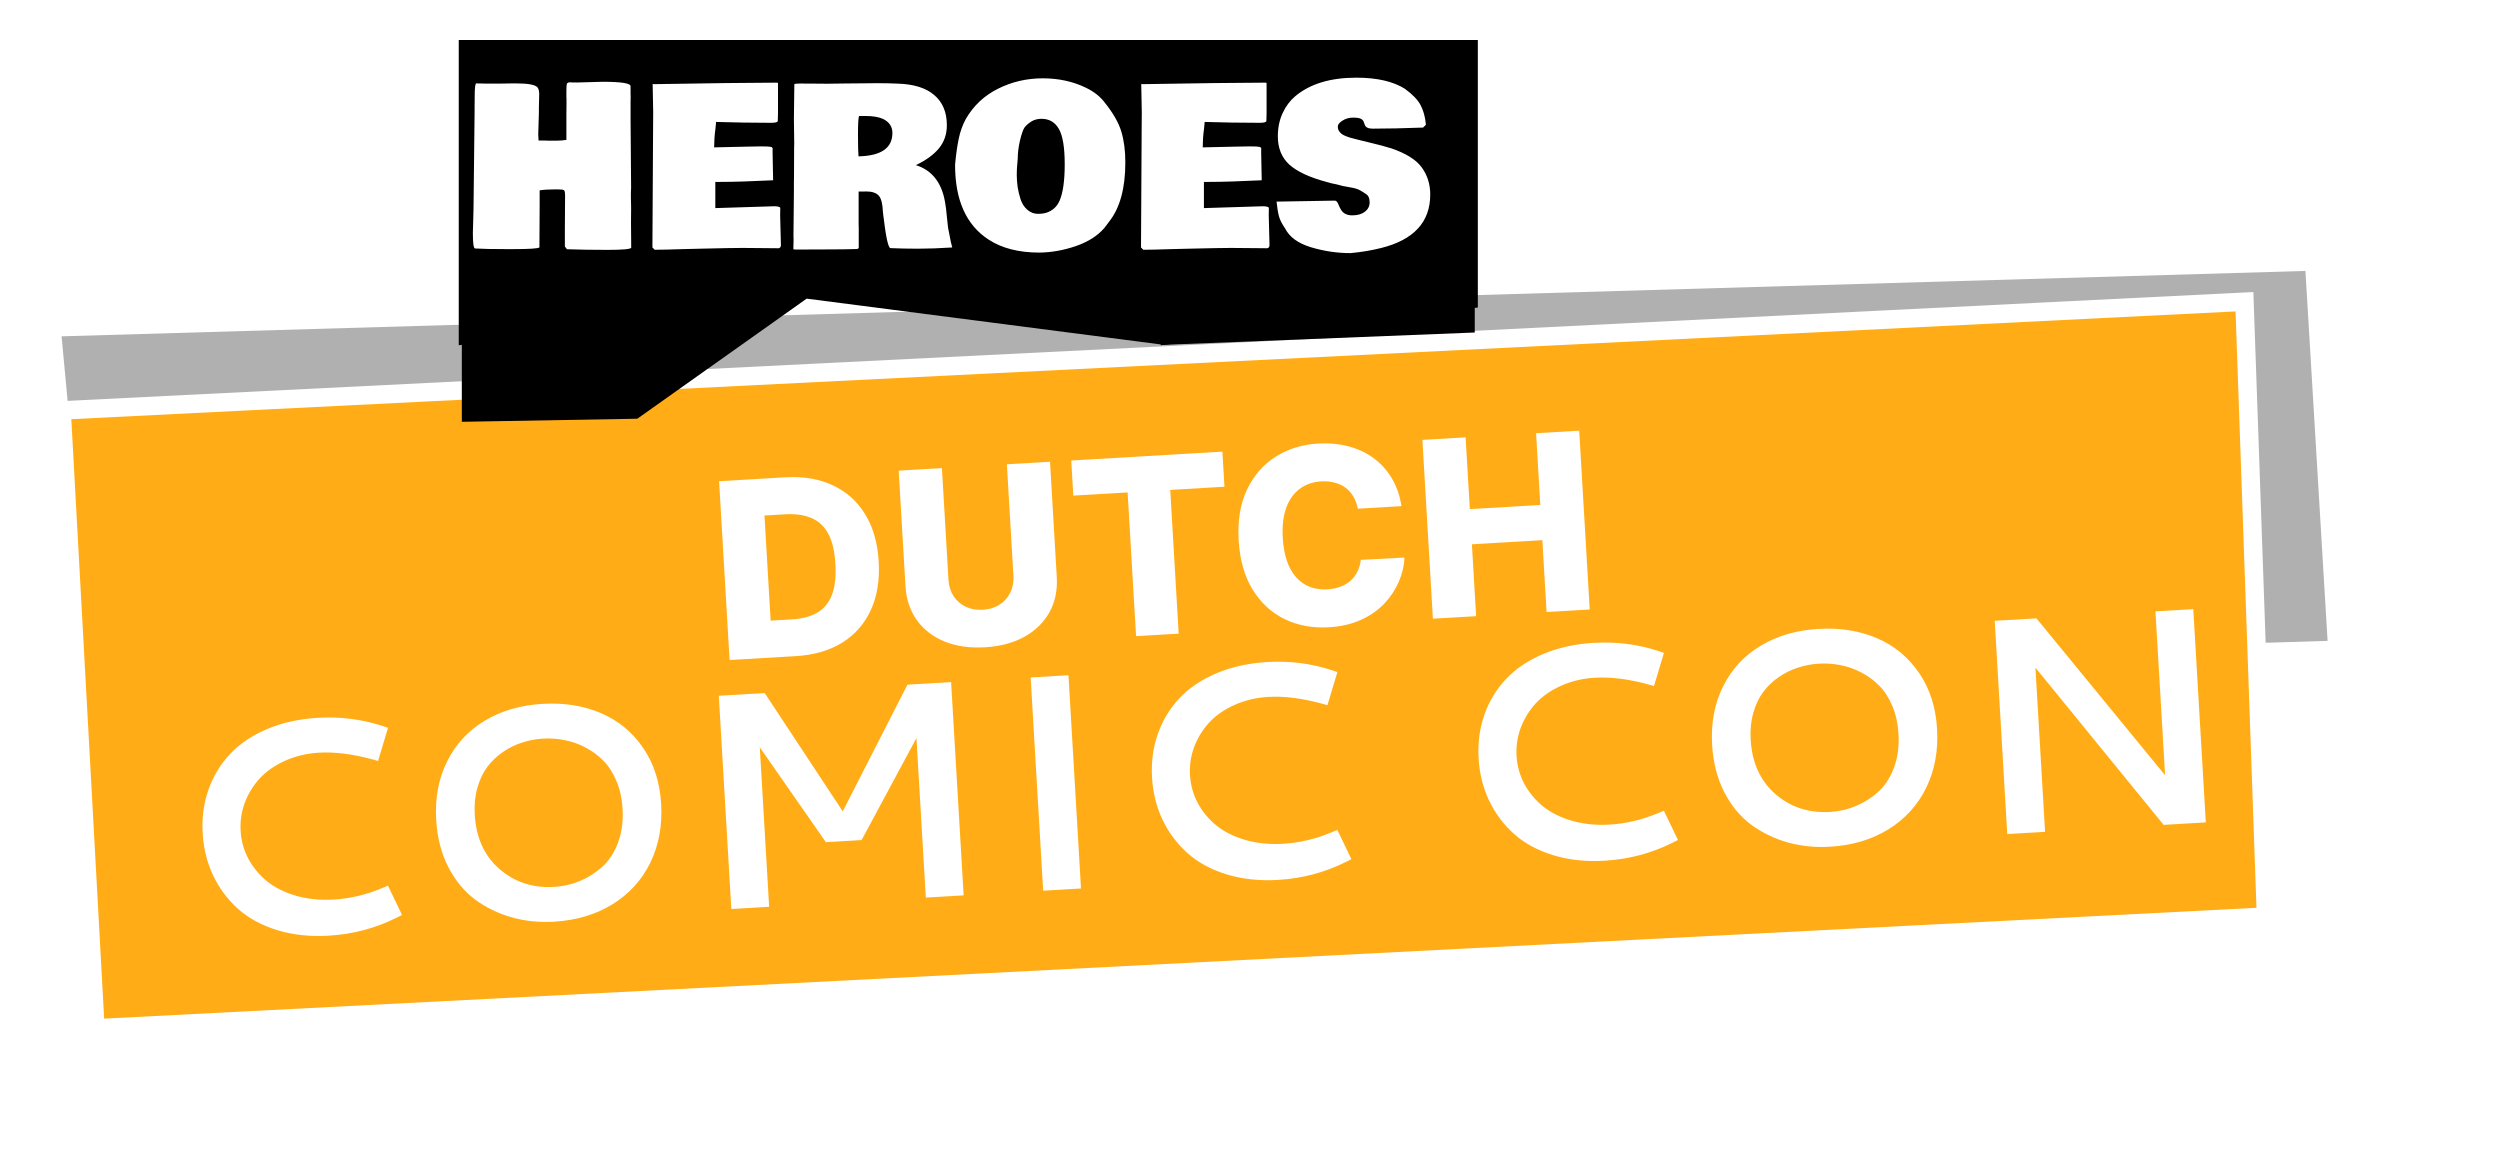 <svg width="406" height="189" viewBox="0 0 406 189" fill="none" xmlns="http://www.w3.org/2000/svg">
<g filter="url(#filter0_f_45_78)">
<path d="M15.654 115L10 54.62L374.402 44L378 104.077L15.654 115Z" fill="#313131" fill-opacity="0.38"/>
</g>
<path d="M15.5 167L10 66.65L364.5 49L368 148.846L15.5 167Z" fill="#FFAC16" stroke="white" stroke-width="3"/>
<path d="M286.5 189H122V162H286.5V189ZM154.265 168.454V177.9C154.265 178.961 154.515 179.889 155.017 180.685C155.518 181.48 156.222 182.101 157.126 182.546C158.03 182.986 159.087 183.206 160.294 183.206C161.496 183.206 162.55 182.986 163.454 182.546C164.358 182.101 165.062 181.48 165.563 180.685C166.07 179.889 166.324 178.961 166.324 177.9V168.454H163.249V177.638C163.249 178.192 163.125 178.684 162.879 179.115C162.637 179.546 162.295 179.885 161.85 180.131C161.409 180.377 160.891 180.5 160.294 180.5C159.702 180.5 159.183 180.377 158.738 180.131C158.293 179.885 157.948 179.546 157.702 179.115C157.461 178.684 157.34 178.192 157.34 177.638V168.454H154.265ZM214.104 168.256C212.826 168.256 211.675 168.55 210.652 169.137C209.63 169.719 208.82 170.566 208.224 171.679C207.627 172.791 207.329 174.141 207.329 175.728C207.329 177.309 207.623 178.656 208.21 179.769C208.802 180.881 209.606 181.731 210.624 182.318C211.647 182.905 212.807 183.199 214.104 183.199C215.037 183.199 215.873 183.06 216.611 182.78C217.355 182.496 217.994 182.112 218.529 181.629C219.069 181.141 219.497 180.59 219.814 179.975C220.136 179.354 220.337 178.71 220.418 178.043L217.308 178.028C217.237 178.417 217.108 178.762 216.924 179.065C216.744 179.368 216.517 179.627 216.242 179.84C215.968 180.048 215.653 180.207 215.298 180.315C214.948 180.424 214.566 180.479 214.154 180.479C213.42 180.479 212.774 180.298 212.215 179.938C211.656 179.579 211.221 179.046 210.908 178.341C210.601 177.635 210.446 176.764 210.446 175.728C210.446 174.719 210.6 173.862 210.908 173.156C211.216 172.446 211.649 171.906 212.208 171.537C212.767 171.163 213.423 170.976 214.176 170.976C214.592 170.976 214.978 171.035 215.333 171.153C215.693 171.272 216.011 171.443 216.285 171.665C216.56 171.888 216.785 172.158 216.96 172.475C217.135 172.787 217.251 173.145 217.308 173.547H220.418C220.319 172.704 220.091 171.956 219.736 171.303C219.386 170.649 218.932 170.097 218.373 169.647C217.814 169.193 217.173 168.847 216.448 168.61C215.729 168.374 214.947 168.256 214.104 168.256ZM168.3 168.454V170.99H172.753V183H175.793V170.99H180.246V168.454H168.3ZM182.214 168.454V183H185.289V177.844H187.533L190.289 183H193.684L190.596 177.347C190.64 177.327 190.686 177.31 190.729 177.29C191.52 176.921 192.123 176.39 192.54 175.699C192.957 175.003 193.165 174.172 193.165 173.206C193.165 172.245 192.959 171.409 192.547 170.699C192.14 169.984 191.546 169.432 190.765 169.044C189.988 168.651 189.051 168.454 187.952 168.454H182.214ZM195.339 168.454V183H205.168V180.465H198.414V176.991H204.636V174.456H198.414V170.99H205.14V168.454H195.339ZM222.624 168.454V183H225.699V176.991H231.941V183H235.01V168.454H231.941V174.456H225.699V168.454H222.624ZM236.991 168.454V170.99H241.444V183H244.484V170.99H248.938V168.454H236.991ZM187.362 170.969C187.954 170.969 188.445 171.056 188.833 171.231C189.226 171.402 189.517 171.653 189.706 171.984C189.9 172.316 189.997 172.723 189.997 173.206C189.997 173.684 189.9 174.084 189.706 174.406C189.517 174.728 189.228 174.97 188.84 175.131C188.452 175.292 187.964 175.372 187.377 175.372H185.289V170.969H187.362Z" fill="white"/>
<path d="M129.22 106.557L118.485 107.188L116.779 78.147L127.499 77.517C130.458 77.343 133.04 77.775 135.245 78.812C137.458 79.84 139.211 81.406 140.501 83.512C141.791 85.609 142.525 88.165 142.702 91.18C142.879 94.205 142.451 96.839 141.416 99.082C140.39 101.324 138.839 103.089 136.761 104.378C134.683 105.657 132.169 106.384 129.22 106.557ZM125.153 100.791L128.599 100.589C130.225 100.493 131.584 100.138 132.677 99.524C133.778 98.9 134.581 97.947 135.084 96.665C135.596 95.373 135.791 93.683 135.668 91.594C135.546 89.504 135.155 87.858 134.496 86.654C133.837 85.44 132.919 84.593 131.743 84.112C130.576 83.621 129.16 83.424 127.496 83.522L124.15 83.719L125.153 100.791ZM163.517 75.401L170.522 74.99L171.622 93.721C171.749 95.886 171.345 97.802 170.409 99.47C169.472 101.128 168.108 102.451 166.316 103.439C164.524 104.417 162.408 104.977 159.97 105.12C157.502 105.265 155.321 104.957 153.427 104.196C151.532 103.425 150.027 102.271 148.912 100.733C147.797 99.186 147.175 97.33 147.048 95.165L145.948 76.433L152.967 76.021L154.031 94.143C154.09 95.145 154.36 96.026 154.841 96.785C155.332 97.543 155.987 98.121 156.807 98.519C157.627 98.917 158.562 99.085 159.611 99.023C160.661 98.961 161.565 98.685 162.323 98.195C163.091 97.704 163.674 97.053 164.072 96.242C164.471 95.432 164.64 94.525 164.581 93.523L163.517 75.401ZM174.306 80.487L173.971 74.787L198.517 73.345L198.852 79.045L190.046 79.562L191.417 102.903L184.497 103.31L183.126 79.969L174.306 80.487ZM227.598 82.194L220.508 82.611C220.37 81.888 220.138 81.243 219.811 80.674C219.483 80.105 219.066 79.627 218.56 79.239C218.053 78.852 217.462 78.568 216.788 78.39C216.122 78.201 215.392 78.13 214.598 78.177C213.19 78.26 211.995 78.676 211.015 79.426C210.044 80.176 209.323 81.219 208.851 82.556C208.389 83.892 208.212 85.486 208.321 87.339C208.434 89.268 208.803 90.868 209.428 92.141C210.062 93.403 210.9 94.335 211.94 94.938C212.99 95.531 214.205 95.787 215.586 95.706C216.361 95.66 217.059 95.52 217.681 95.284C218.312 95.048 218.858 94.727 219.317 94.32C219.786 93.904 220.161 93.412 220.44 92.845C220.729 92.269 220.914 91.627 220.996 90.92L228.089 90.546C228.041 91.839 227.742 93.128 227.192 94.412C226.65 95.696 225.871 96.885 224.854 97.979C223.836 99.063 222.57 99.953 221.055 100.649C219.55 101.345 217.8 101.751 215.805 101.869C213.177 102.023 210.789 101.585 208.642 100.553C206.503 99.512 204.769 97.916 203.437 95.765C202.106 93.614 201.347 90.946 201.16 87.76C200.972 84.565 201.423 81.821 202.512 79.527C203.601 77.234 205.151 75.45 207.163 74.174C209.175 72.899 211.472 72.185 214.052 72.034C215.811 71.93 217.451 72.081 218.974 72.484C220.496 72.879 221.851 73.511 223.041 74.38C224.23 75.24 225.218 76.325 226.007 77.635C226.795 78.945 227.325 80.465 227.598 82.194ZM232.702 100.477L230.996 71.437L238.015 71.024L238.7 82.68L250.143 82.008L249.459 70.352L256.464 69.94L258.17 98.981L251.165 99.393L250.479 87.722L239.036 88.395L239.722 100.065L232.702 100.477Z" fill="white"/>
<path d="M51.62 116.573C55.26 116.359 58.75 116.798 62.092 117.889L63.015 118.202L61.399 123.579L60.454 123.317C57.24 122.446 54.357 122.086 51.806 122.235C49.792 122.354 47.943 122.797 46.26 123.564C44.592 124.314 43.221 125.275 42.149 126.447C41.093 127.618 40.29 128.936 39.74 130.403C39.207 131.87 38.986 133.383 39.078 134.942C39.172 136.551 39.595 138.067 40.347 139.49C41.115 140.896 42.132 142.116 43.399 143.15C44.682 144.167 46.26 144.947 48.135 145.489C50.008 146.015 52.033 146.214 54.21 146.086C56.875 145.929 59.512 145.301 62.121 144.202L63.004 143.833L65.289 148.59L64.41 149.033C60.973 150.751 57.297 151.725 53.381 151.955C50.343 152.133 47.553 151.833 45.013 151.053C42.489 150.272 40.375 149.124 38.672 147.61C36.968 146.08 35.615 144.268 34.611 142.175C33.624 140.081 33.058 137.799 32.913 135.329C32.766 132.827 33.076 130.477 33.844 128.28C34.611 126.083 35.778 124.147 37.342 122.474C38.907 120.8 40.914 119.443 43.364 118.403C45.814 117.362 48.566 116.752 51.62 116.573ZM88.098 114.307C91.624 114.1 94.8 114.606 97.627 115.826C100.455 117.046 102.734 118.934 104.466 121.489C106.196 124.029 107.164 127.045 107.369 130.539C107.578 134.081 106.99 137.27 105.608 140.107C104.225 142.927 102.181 145.175 99.475 146.85C96.769 148.525 93.604 149.47 89.981 149.682C87.592 149.823 85.304 149.59 83.117 148.985C80.928 148.364 78.939 147.396 77.15 146.083C75.376 144.753 73.919 142.979 72.778 140.764C71.653 138.547 71.007 136.009 70.839 133.15C70.629 129.591 71.226 126.418 72.627 123.629C74.027 120.824 76.067 118.625 78.745 117.033C81.422 115.425 84.54 114.516 88.098 114.307ZM91.647 120.188C90.509 119.962 89.355 119.883 88.185 119.951C87.015 120.02 85.887 120.233 84.799 120.591C83.71 120.932 82.672 121.441 81.685 122.119C80.713 122.779 79.871 123.578 79.16 124.517C78.449 125.455 77.904 126.596 77.527 127.939C77.148 129.265 77.005 130.717 77.098 132.293C77.318 136.046 78.657 138.992 81.114 141.13C83.572 143.268 86.539 144.235 90.016 144.031C91.462 143.946 92.845 143.628 94.166 143.078C95.503 142.527 96.721 141.754 97.821 140.76C98.92 139.766 99.772 138.452 100.377 136.819C100.982 135.186 101.225 133.354 101.106 131.323C101.008 129.665 100.676 128.169 100.108 126.832C99.54 125.48 98.823 124.373 97.957 123.51C97.107 122.647 96.127 121.93 95.018 121.36C93.924 120.788 92.801 120.398 91.647 120.188ZM116.732 112.992L124.19 112.554L136.862 131.765L147.368 111.192L154.46 110.775L156.495 145.408L150.353 145.769L148.831 119.861L139.924 136.428L134.124 136.769L123.387 121.356L124.909 147.264L118.767 147.624L116.732 112.992ZM167.377 110.016L173.519 109.655L175.554 144.288L169.412 144.649L167.377 110.016ZM205.798 107.514C209.437 107.301 212.928 107.74 216.269 108.831L217.192 109.144L215.576 114.521L214.631 114.259C211.417 113.388 208.535 113.028 205.984 113.177C203.969 113.296 202.12 113.739 200.437 114.506C198.769 115.256 197.399 116.217 196.327 117.389C195.27 118.559 194.467 119.878 193.918 121.345C193.384 122.812 193.163 124.324 193.255 125.884C193.35 127.493 193.773 129.009 194.525 130.432C195.292 131.838 196.31 133.058 197.577 134.092C198.859 135.109 200.438 135.889 202.312 136.431C204.185 136.957 206.211 137.156 208.388 137.028C211.052 136.871 213.689 136.243 216.299 135.144L217.182 134.775L219.467 139.532L218.588 139.975C215.151 141.693 211.474 142.667 207.559 142.897C204.52 143.075 201.731 142.775 199.191 141.995C196.666 141.214 194.553 140.066 192.85 138.552C191.146 137.022 189.792 135.21 188.789 133.117C187.802 131.023 187.235 128.741 187.09 126.271C186.943 123.769 187.254 121.419 188.021 119.222C188.789 117.025 189.955 115.089 191.52 113.416C193.085 111.742 195.092 110.385 197.541 109.345C199.991 108.304 202.743 107.694 205.798 107.514ZM258.831 104.399C262.471 104.185 265.961 104.624 269.303 105.716L270.226 106.028L268.61 111.406L267.665 111.143C264.451 110.272 261.568 109.912 259.017 110.062C257.003 110.18 255.154 110.623 253.471 111.39C251.803 112.14 250.433 113.101 249.36 114.273C248.304 115.444 247.501 116.763 246.951 118.23C246.418 119.696 246.197 121.209 246.289 122.769C246.383 124.377 246.806 125.893 247.558 127.316C248.326 128.722 249.343 129.942 250.61 130.976C251.893 131.993 253.471 132.773 255.346 133.315C257.219 133.841 259.244 134.04 261.421 133.912C264.086 133.755 266.723 133.128 269.332 132.029L270.215 131.659L272.5 136.416L271.621 136.859C268.184 138.577 264.508 139.551 260.592 139.781C257.554 139.96 254.764 139.659 252.224 138.879C249.7 138.098 247.586 136.95 245.883 135.436C244.179 133.906 242.826 132.094 241.822 130.001C240.835 127.907 240.269 125.625 240.124 123.155C239.977 120.653 240.287 118.303 241.055 116.106C241.822 113.909 242.989 111.973 244.553 110.3C246.118 108.627 248.125 107.27 250.575 106.229C253.025 105.188 255.777 104.578 258.831 104.399ZM295.309 102.133C298.835 101.926 302.011 102.433 304.839 103.652C307.666 104.872 309.945 106.76 311.677 109.316C313.407 111.855 314.375 114.872 314.58 118.365C314.789 121.907 314.202 125.096 312.819 127.933C311.436 130.753 309.392 133.001 306.686 134.676C303.98 136.352 300.815 137.296 297.192 137.509C294.803 137.649 292.515 137.417 290.328 136.811C288.139 136.19 286.15 135.223 284.361 133.909C282.587 132.579 281.13 130.806 279.989 128.59C278.864 126.374 278.218 123.836 278.05 120.976C277.841 117.418 278.437 114.244 279.838 111.455C281.238 108.65 283.278 106.452 285.956 104.859C288.633 103.251 291.751 102.342 295.309 102.133ZM298.858 108.014C297.72 107.788 296.566 107.709 295.396 107.778C294.226 107.846 293.098 108.059 292.01 108.417C290.921 108.758 289.883 109.267 288.896 109.945C287.924 110.605 287.082 111.405 286.371 112.343C285.66 113.282 285.116 114.422 284.738 115.765C284.359 117.092 284.216 118.543 284.309 120.119C284.53 123.872 285.868 126.818 288.325 128.956C290.783 131.095 293.75 132.061 297.227 131.857C298.673 131.772 300.056 131.455 301.377 130.904C302.714 130.353 303.932 129.58 305.032 128.586C306.131 127.592 306.983 126.279 307.588 124.645C308.193 123.012 308.436 121.18 308.317 119.149C308.219 117.491 307.887 115.995 307.319 114.659C306.751 113.306 306.034 112.199 305.168 111.337C304.318 110.473 303.338 109.757 302.229 109.186C301.136 108.614 300.012 108.224 298.858 108.014ZM323.943 100.818L330.719 100.42L351.61 125.899L350.046 99.284L356.188 98.924L358.222 133.556L351.374 133.959L330.553 108.427L332.12 135.09L325.978 135.451L323.943 100.818Z" fill="white"/>
<path d="M75 55.5V7H239.5V49.5L189 55.5V44.5H131L121.5 49.5L75 55.5Z" fill="black" stroke="black"/>
<path d="M75 68.5V11H239.5V54L189 56L131 48.5L103.5 68L75 68.5Z" fill="black"/>
<path d="M102.492 33.988L102.475 36.08C102.475 36.959 102.486 38.348 102.51 40.246C102.346 40.469 101.045 40.58 98.607 40.58C96.17 40.58 93.99 40.545 92.068 40.475C92.045 40.451 91.934 40.305 91.734 40.035V37.223L91.769 31.826C91.769 31.299 91.711 30.988 91.594 30.895C91.477 30.801 91.119 30.754 90.522 30.754H90.275C89.162 30.754 88.283 30.807 87.639 30.912V33.373L87.603 40.176C87.428 40.363 85.957 40.457 83.191 40.457H82.348C79.957 40.457 78.217 40.422 77.127 40.352C76.904 40.281 76.793 39.449 76.793 37.855L76.898 33.971L77.074 18.221V17.377C77.086 17.201 77.092 16.592 77.092 15.549C77.092 14.494 77.156 13.826 77.285 13.545H77.373C78.147 13.568 78.715 13.58 79.078 13.58H81.047L83.174 13.545H83.842C85.834 13.545 86.994 13.773 87.322 14.23C87.486 14.465 87.568 14.822 87.568 15.303L87.516 17.5V18.326L87.41 21.807C87.41 22.064 87.428 22.404 87.463 22.826H88.553L88.992 22.844H90.398C90.914 22.844 91.441 22.803 91.981 22.721V18.555L91.998 17.254V16.041L91.981 15.76V14.863C91.981 14.172 92.01 13.75 92.068 13.598C92.139 13.445 92.309 13.369 92.578 13.369L92.93 13.387H94.072L97.869 13.281C100.893 13.281 102.404 13.521 102.404 14.002V15.25L102.422 15.672L102.404 16.586V19.311L102.492 30.525C102.492 30.713 102.48 30.959 102.457 31.264V32.107C102.457 32.482 102.469 32.975 102.492 33.584V33.988ZM106.078 18.238L105.99 13.615C106.002 13.615 106.043 13.633 106.113 13.668C115.02 13.516 121.729 13.434 126.24 13.422C126.287 13.445 126.322 13.48 126.346 13.527V18.484C126.346 18.965 126.334 19.357 126.311 19.662C126.252 19.85 125.906 19.943 125.273 19.943H125.15C122.314 19.943 119.361 19.896 116.291 19.803C116.291 19.908 116.273 20.096 116.238 20.365C116.215 20.635 116.197 20.828 116.186 20.945L116.098 21.613C116.039 22.059 115.998 22.832 115.975 23.934L121.424 23.811C122.361 23.787 123.041 23.775 123.463 23.775H123.744C124.459 23.775 124.928 23.799 125.15 23.846C125.373 23.881 125.484 23.998 125.484 24.197L125.467 24.338V24.76L125.555 29.277L125.537 29.295V29.277C121.975 29.453 119.127 29.541 116.994 29.541H116.168V33.795L125.713 33.496C126.24 33.496 126.574 33.572 126.715 33.725C126.703 34.029 126.697 34.463 126.697 35.025L126.82 39.807C126.82 40.1 126.691 40.27 126.434 40.316L120.598 40.264C119.449 40.264 117.164 40.305 113.742 40.387L110.859 40.457C108.82 40.527 107.309 40.562 106.324 40.562L106.271 40.527H106.289C106.172 40.41 106.061 40.299 105.955 40.193V39.578L106.061 20.787L106.078 18.238ZM136.857 13.562L142.5 13.51C143.695 13.51 144.779 13.533 145.752 13.58C148.365 13.65 150.352 14.266 151.711 15.426C153.082 16.586 153.768 18.221 153.768 20.33C153.768 21.795 153.34 23.049 152.484 24.092C151.629 25.123 150.381 26.031 148.74 26.816C151.342 27.637 152.918 29.629 153.469 32.793C153.598 33.484 153.697 34.275 153.768 35.166C153.85 36.057 153.914 36.654 153.961 36.959L154.137 37.855C154.324 38.91 154.488 39.672 154.629 40.141L154.559 40.193C152.566 40.322 150.744 40.387 149.092 40.387C147.451 40.387 145.998 40.357 144.732 40.299H144.627C144.264 40.299 143.877 38.57 143.467 35.113L143.379 34.357C143.332 33.068 143.104 32.201 142.693 31.756C142.295 31.311 141.598 31.088 140.602 31.088L140.373 31.105H139.441V36.449L139.459 37.012V40.228C139.424 40.346 139.336 40.416 139.195 40.44C137.906 40.486 136.084 40.51 133.729 40.51C131.385 40.51 129.838 40.516 129.088 40.527L128.982 40.492L128.947 40.51C128.924 40.51 128.889 40.492 128.842 40.457L128.877 38.875L128.859 38.348L128.93 31.053V29.77L128.947 28.451L128.965 23.898L128.982 23.301L128.93 19.311C128.93 19.311 128.953 17.441 129 13.703C129 13.609 129.334 13.562 130.002 13.562L131.127 13.58H132.199L134.432 13.598L136.857 13.562ZM154.734 40.088L154.646 40.141V40.105C154.646 40.094 154.676 40.088 154.734 40.088ZM154.646 40.141V40.158C154.635 40.158 154.629 40.152 154.629 40.141H154.646ZM143.361 19.293C142.658 18.988 141.721 18.836 140.549 18.836H139.529C139.4 19.023 139.336 20.014 139.336 21.807C139.336 23.588 139.365 24.783 139.424 25.393C143.092 25.311 144.926 24.045 144.926 21.596C144.926 20.553 144.404 19.785 143.361 19.293ZM165.211 26.641C165.211 26.652 165.205 26.682 165.193 26.729V26.781C165.146 27.273 165.123 27.824 165.123 28.434C165.123 29.043 165.17 29.688 165.264 30.367C165.369 31.047 165.533 31.727 165.756 32.406C165.99 33.086 166.348 33.637 166.828 34.059C167.344 34.504 167.918 34.727 168.551 34.727C169.195 34.727 169.734 34.639 170.168 34.463C170.613 34.275 170.982 34.041 171.275 33.76C171.58 33.478 171.844 33.098 172.066 32.617C172.629 31.34 172.91 29.359 172.91 26.676C172.91 23.945 172.594 22.035 171.961 20.945C171.34 19.844 170.396 19.293 169.131 19.293C168.498 19.293 167.941 19.445 167.461 19.75C166.992 20.055 166.635 20.371 166.389 20.699C166.154 21.027 165.908 21.725 165.65 22.791C165.404 23.857 165.281 24.842 165.281 25.744L165.211 26.641ZM155.104 26.781L155.139 26.395C155.279 24.93 155.467 23.635 155.701 22.51C155.936 21.373 156.316 20.312 156.844 19.328C158.098 17.16 159.844 15.52 162.082 14.406C164.332 13.281 166.752 12.719 169.342 12.719C171.943 12.719 174.305 13.24 176.426 14.283C177.691 14.904 178.682 15.69 179.396 16.639C180.768 18.35 181.67 19.926 182.104 21.367C182.537 22.809 182.754 24.473 182.754 26.359C182.754 30.555 181.887 33.754 180.152 35.957L179.344 37.029C178.254 38.295 176.713 39.273 174.721 39.965C172.729 40.645 170.754 40.996 168.797 41.02C165.445 41.02 162.697 40.316 160.553 38.91C156.92 36.555 155.104 32.512 155.104 26.781ZM185.426 18.238L185.338 13.615C185.35 13.615 185.391 13.633 185.461 13.668C194.367 13.516 201.076 13.434 205.588 13.422C205.635 13.445 205.67 13.48 205.693 13.527V18.484C205.693 18.965 205.682 19.357 205.658 19.662C205.6 19.85 205.254 19.943 204.621 19.943H204.498C201.662 19.943 198.709 19.896 195.639 19.803C195.639 19.908 195.621 20.096 195.586 20.365C195.562 20.635 195.545 20.828 195.533 20.945L195.445 21.613C195.387 22.059 195.346 22.832 195.322 23.934L200.771 23.811C201.709 23.787 202.389 23.775 202.811 23.775H203.092C203.807 23.775 204.275 23.799 204.498 23.846C204.721 23.881 204.832 23.998 204.832 24.197L204.814 24.338V24.76L204.902 29.277L204.885 29.295V29.277C201.322 29.453 198.475 29.541 196.342 29.541H195.516V33.795L205.061 33.496C205.588 33.496 205.922 33.572 206.062 33.725C206.051 34.029 206.045 34.463 206.045 35.025L206.168 39.807C206.168 40.1 206.039 40.27 205.781 40.316L199.945 40.264C198.797 40.264 196.512 40.305 193.09 40.387L190.207 40.457C188.168 40.527 186.656 40.562 185.672 40.562L185.619 40.527H185.637C185.52 40.41 185.408 40.299 185.303 40.193V39.578L185.408 20.787L185.426 18.238ZM207.469 32.74L216.768 32.582C217.002 32.582 217.195 32.781 217.348 33.18C217.512 33.578 217.67 33.895 217.822 34.129C218.186 34.691 218.783 34.973 219.615 34.973C220.459 34.973 221.139 34.779 221.654 34.393C222.17 33.994 222.428 33.484 222.428 32.863C222.428 32.242 222.27 31.82 221.953 31.598C221.637 31.363 221.291 31.141 220.916 30.93C220.541 30.707 219.984 30.537 219.246 30.42C218.52 30.303 218.121 30.232 218.051 30.209H218.086L217.084 29.945C216.439 29.828 215.9 29.699 215.467 29.559C212.666 28.809 210.639 27.865 209.385 26.729C208.143 25.592 207.521 24.062 207.521 22.141C207.521 20.746 207.779 19.492 208.295 18.379C208.811 17.266 209.484 16.357 210.316 15.654C212.719 13.627 216.035 12.613 220.266 12.613C223.629 12.613 226.271 13.223 228.193 14.441H228.176C229.406 15.332 230.25 16.211 230.707 17.078C231.164 17.934 231.451 18.994 231.568 20.26L231.111 20.717C228.029 20.834 225.299 20.893 222.92 20.893C222.205 20.893 221.777 20.682 221.637 20.26C221.578 20.084 221.514 19.908 221.443 19.732C221.279 19.311 220.752 19.1 219.861 19.1H219.791C219.1 19.1 218.508 19.264 218.016 19.592C217.523 19.908 217.271 20.219 217.26 20.523C217.26 20.828 217.324 21.08 217.453 21.279C217.594 21.479 217.74 21.637 217.893 21.754C218.045 21.871 218.279 21.994 218.596 22.123C218.912 22.24 219.146 22.322 219.299 22.369C219.463 22.404 219.715 22.469 220.055 22.562L220.67 22.721C220.916 22.791 221.631 22.967 222.814 23.248C224.01 23.529 225.006 23.799 225.803 24.057V24.039C228.299 24.883 229.998 25.938 230.9 27.203C231.814 28.457 232.271 29.922 232.271 31.598C232.271 36.062 229.605 38.957 224.273 40.281C222.727 40.668 221.074 40.943 219.316 41.107C217.16 41.107 215.027 40.791 212.918 40.158C210.809 39.525 209.396 38.494 208.682 37.065C208.201 36.373 207.879 35.74 207.715 35.166C207.551 34.58 207.416 33.766 207.311 32.723C207.346 32.734 207.398 32.74 207.469 32.74Z" fill="white"/>
<defs>
<filter id="filter0_f_45_78" x="0" y="34" width="388" height="91" filterUnits="userSpaceOnUse" color-interpolation-filters="sRGB">
<feFlood flood-opacity="0" result="BackgroundImageFix"/>
<feBlend mode="normal" in="SourceGraphic" in2="BackgroundImageFix" result="shape"/>
<feGaussianBlur stdDeviation="5" result="effect1_foregroundBlur_45_78"/>
</filter>
</defs>
</svg>
